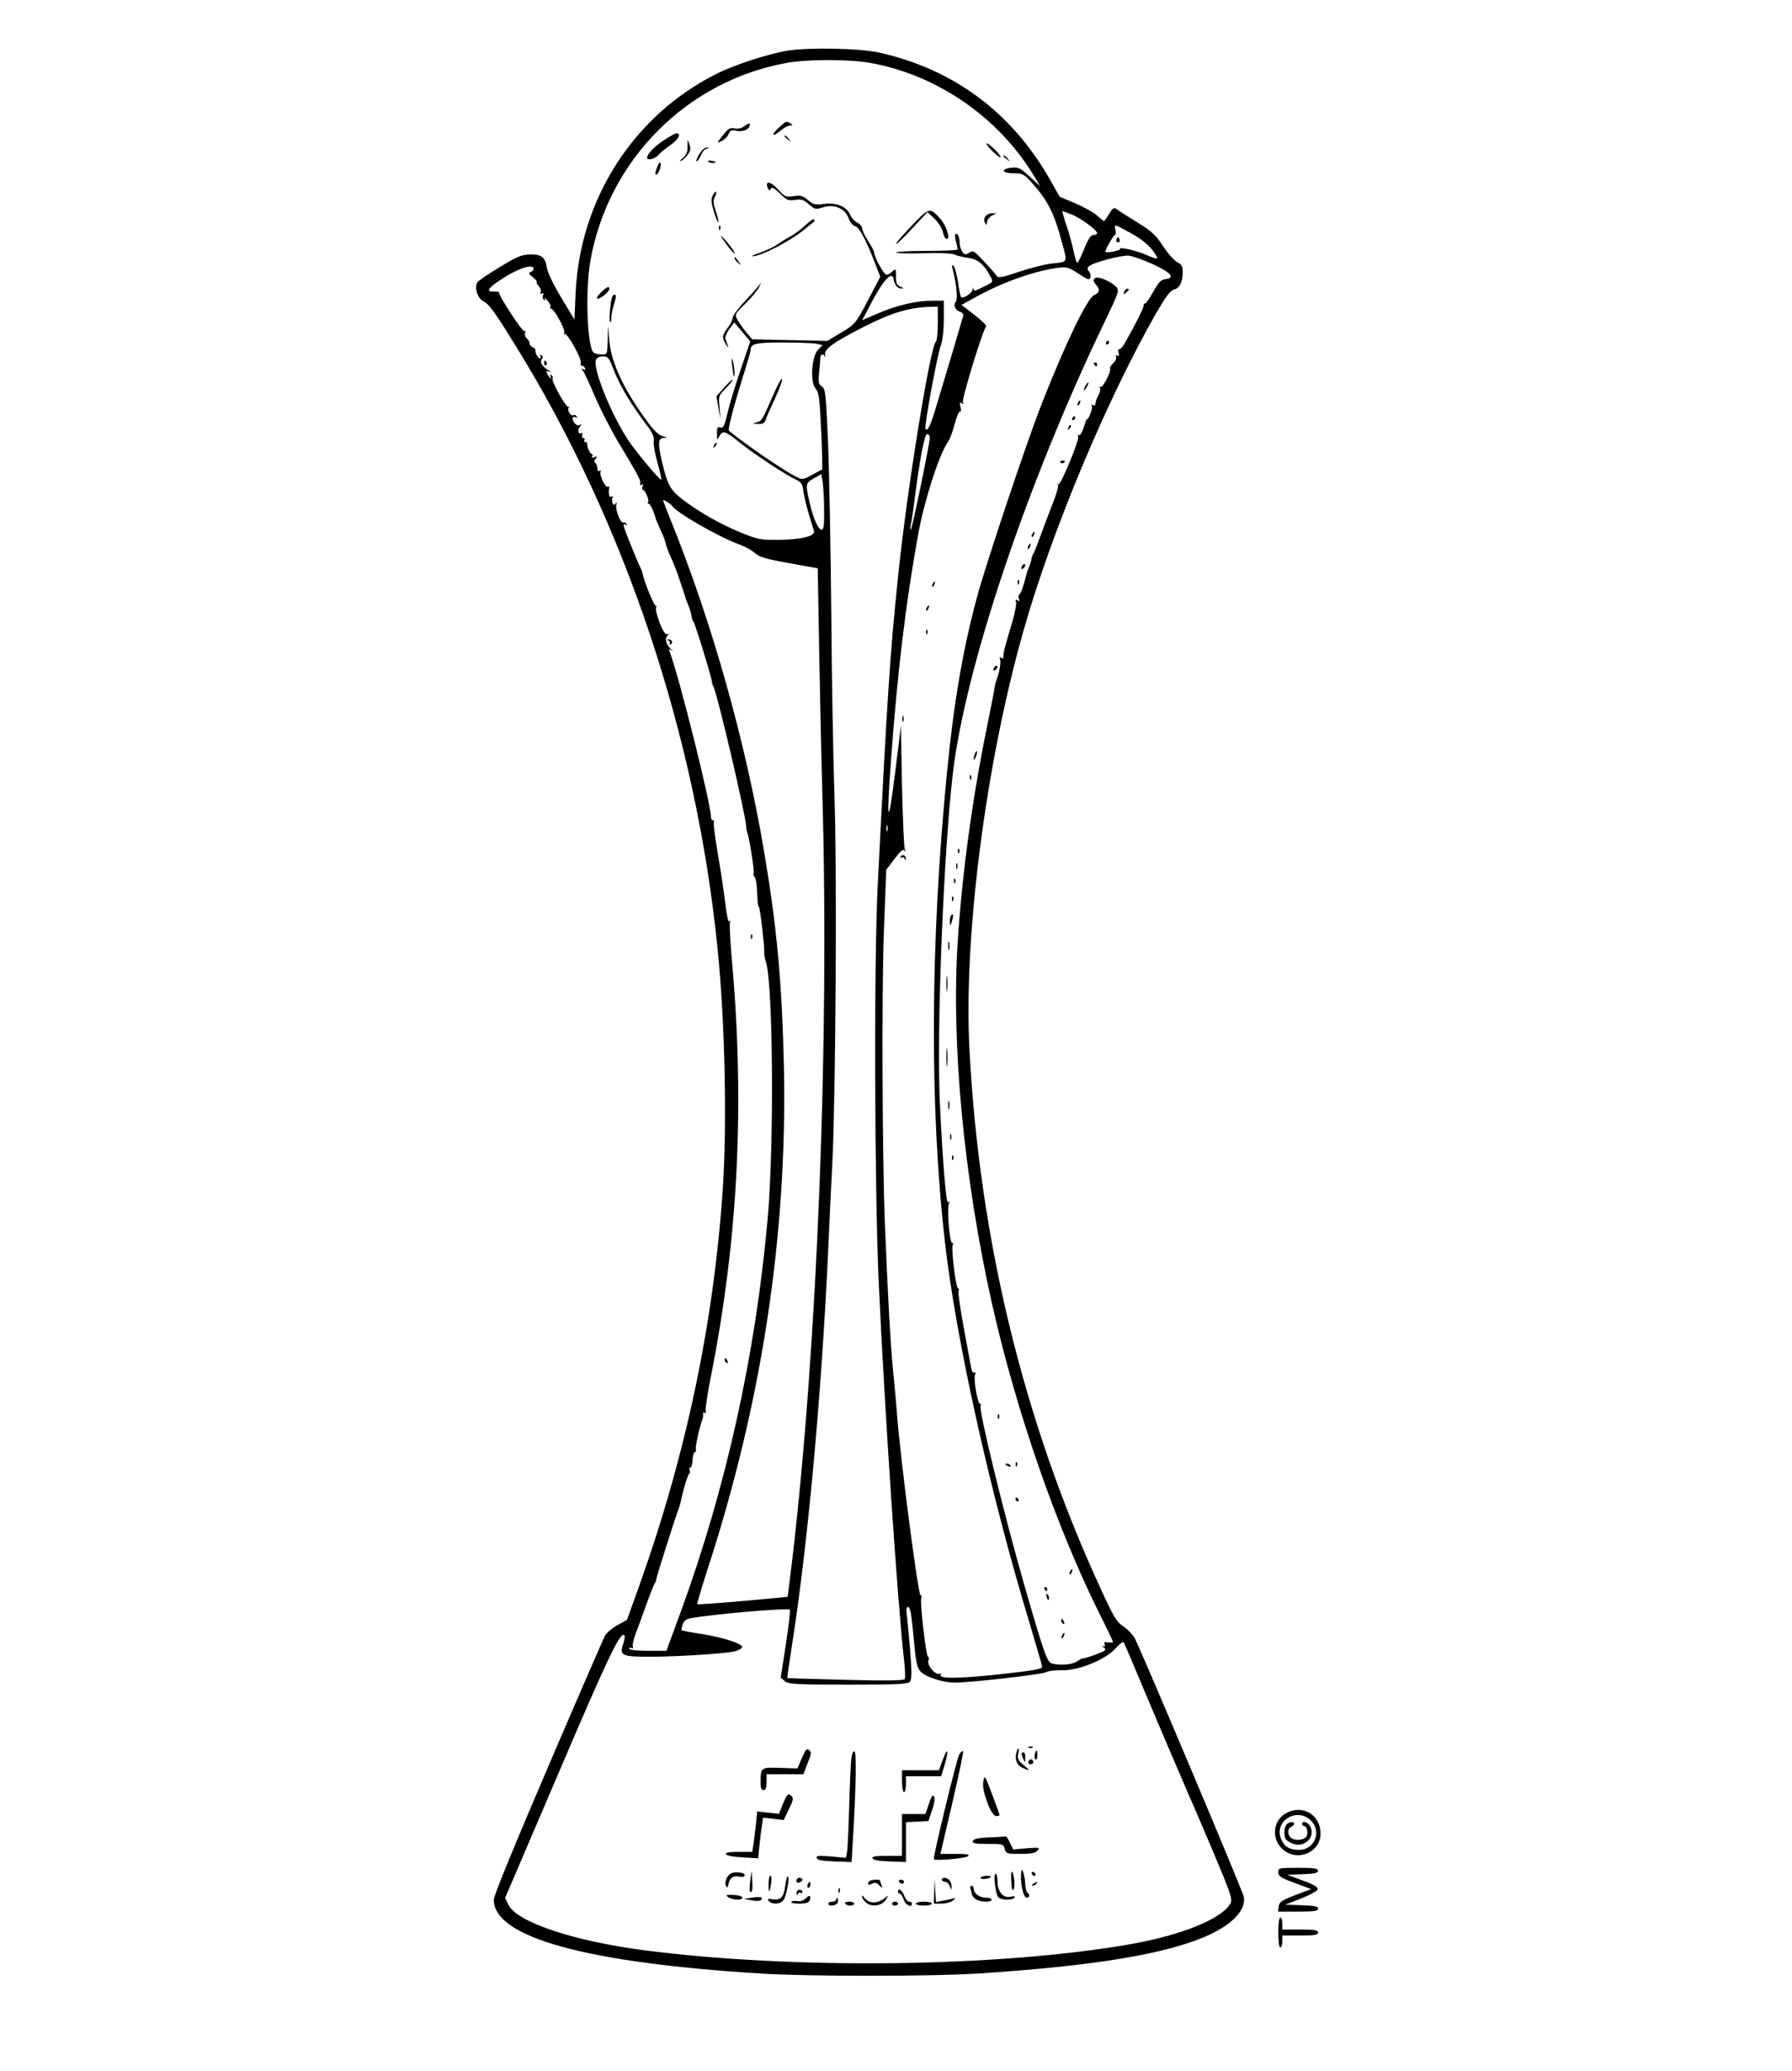 <?xml version="1.0" standalone="no"?>
<!DOCTYPE svg PUBLIC "-//W3C//DTD SVG 20010904//EN"
 "http://www.w3.org/TR/2001/REC-SVG-20010904/DTD/svg10.dtd">
<svg version="1.0" xmlns="http://www.w3.org/2000/svg"
 width="900pt" height="1040pt" viewBox="0 0 900 1040"
 preserveAspectRatio="xMidYMid meet">

<g transform="translate(0,1040) scale(0.1,-0.1)"
fill="#000000" stroke="none">
<path d="M3951 10145 c-101 -18 -266 -72 -353 -116 -416 -209 -685 -628 -707
-1099 l-6 -135 -66 110 c-38 62 -69 127 -72 149 -9 55 -26 69 -85 68 -43 -1
-66 -11 -150 -62 -55 -33 -105 -67 -112 -75 -20 -25 -4 -82 29 -99 29 -15 56
-53 163 -226 548 -887 904 -1952 1012 -3025 37 -364 48 -880 26 -1207 -46
-677 -185 -1335 -420 -1993 l-61 -170 -49 -27 c-27 -15 -56 -40 -63 -55 -8
-16 -137 -312 -286 -660 -168 -392 -271 -643 -271 -663 0 -189 459 -316 1340
-371 240 -15 853 -15 1090 0 589 38 958 99 1164 195 119 55 184 126 173 190
-5 28 -505 1213 -547 1297 -10 19 -36 47 -58 61 -34 23 -48 46 -112 185 -388
841 -611 1756 -661 2711 -30 572 82 1439 272 2107 141 498 419 1161 666 1593
49 84 71 114 90 118 28 7 43 39 43 89 0 28 -6 37 -28 49 -16 8 -47 44 -71 80
-35 54 -55 73 -124 116 -45 28 -92 57 -103 66 -21 14 -23 13 -44 -21 -12 -19
-23 -35 -25 -35 -3 0 -19 13 -37 29 -18 16 -68 43 -110 61 l-76 32 -51 90
c-191 334 -483 551 -856 634 -100 22 -358 27 -464 9z m415 -60 c343 -60 657
-279 834 -580 l24 -40 -52 48 c-46 42 -57 48 -89 45 -58 -5 -54 -28 5 -28 45
0 53 -3 89 -42 85 -93 117 -156 158 -311 27 -99 30 -92 -58 -101 -31 -4 -103
-22 -160 -41 -88 -30 -103 -32 -112 -20 -5 9 -34 41 -63 72 -49 53 -54 57 -74
44 -19 -12 -23 -11 -35 5 -7 10 -13 28 -13 40 0 30 -10 55 -20 49 -5 -3 -4
-20 1 -38 5 -17 9 -35 9 -39 0 -5 -70 -8 -155 -8 -85 0 -155 -4 -155 -8 0 -4
61 -6 136 -4 83 3 144 0 157 -6 12 -6 43 -13 69 -17 49 -6 81 -33 113 -95 14
-26 13 -27 -31 -48 -52 -26 -51 -26 -57 -9 -2 6 -3 5 -2 -4 3 -18 -51 -54 -59
-40 -3 5 -10 39 -15 76 -6 37 -15 73 -22 79 -9 8 -10 5 -5 -14 19 -70 27 -151
17 -164 -15 -18 -4 -44 21 -52 12 -4 18 -12 15 -22 -7 -26 -93 -315 -131 -440
-32 -109 -48 -143 -58 -125 -7 12 59 370 77 418 9 25 15 75 15 133 l0 92 -57
0 c-82 0 -181 -24 -274 -64 l-79 -34 54 102 c57 106 98 147 104 103 5 -29 21
-47 41 -46 11 0 9 3 -6 9 -19 8 -23 17 -23 51 0 40 -1 41 -18 26 -10 -10 -24
-17 -30 -17 -12 0 -62 90 -62 112 0 7 -14 33 -30 58 -16 25 -30 53 -30 63 0 9
-11 22 -24 29 -14 6 -30 24 -37 41 -17 40 -68 61 -132 53 -42 -6 -52 -4 -79
19 -26 22 -37 25 -72 20 -40 -6 -44 -4 -80 35 -37 41 -65 44 -50 6 5 -14 9
-15 15 -4 6 10 17 4 46 -24 34 -33 42 -37 75 -32 31 5 43 2 68 -20 36 -30 33
-29 82 -15 52 14 103 -10 120 -57 7 -20 21 -37 33 -40 21 -6 53 -66 100 -187
l26 -67 -58 -111 c-67 -127 -68 -128 -148 -175 l-60 -36 -189 4 -188 4 -29 34
c-16 19 -37 48 -45 63 -15 29 -15 29 40 83 31 30 63 69 71 87 8 18 10 23 3 12
-7 -11 -41 -49 -75 -86 -35 -36 -63 -74 -63 -84 0 -10 -11 -33 -25 -51 -29
-38 -30 -50 -9 -84 10 -17 13 -18 9 -5 -4 11 -9 27 -12 35 -2 8 7 30 20 48
l25 33 40 -48 40 -48 -48 -140 c-26 -77 -56 -175 -66 -218 -15 -66 -21 -78
-36 -74 -15 4 -18 -1 -17 -31 0 -34 1 -35 11 -14 16 32 31 28 96 -25 66 -54
230 -163 284 -189 33 -15 38 -23 43 -63 4 -25 16 -77 28 -116 12 -38 23 -76
25 -83 7 -24 -62 -41 -169 -43 -98 -1 -110 1 -192 34 -104 42 -209 101 -294
165 -67 51 -80 74 -108 192 -22 94 -20 120 8 121 20 1 20 2 2 6 -28 7 -51 29
-100 98 -108 150 -166 279 -175 385 l-7 75 -1 -72 c-2 -73 -2 -73 -29 -73 -16
0 -34 4 -40 8 -34 22 -45 309 -18 462 89 505 483 903 985 994 104 19 308 19
416 1z m1016 -762 c45 -17 128 -79 128 -94 0 -5 -8 -9 -18 -9 -14 0 -26 -19
-47 -70 -15 -38 -31 -70 -35 -70 -3 0 -11 26 -18 58 -6 31 -22 90 -36 130 -13
39 -22 72 -20 72 2 0 23 -8 46 -17z m303 -97 c45 -25 82 -55 103 -82 37 -50
33 -52 -31 -24 -49 22 -140 42 -132 30 5 -8 -66 -22 -73 -15 -5 5 40 85 48 85
4 0 5 12 2 26 -6 30 -9 31 83 -20z m108 -154 c90 -42 111 -68 60 -74 -22 -2
-34 -15 -62 -65 -19 -34 -37 -60 -41 -58 -4 3 -7 -1 -6 -8 1 -11 -41 -96 -93
-187 -10 -19 -24 -34 -29 -33 -6 1 -7 -7 -4 -19 3 -14 1 -19 -6 -14 -7 4 -10
2 -7 -7 3 -7 -3 -21 -14 -31 -11 -10 -18 -22 -16 -27 8 -12 -37 -99 -48 -92
-6 3 -7 1 -3 -5 4 -6 1 -22 -6 -34 -12 -23 -14 -29 -17 -49 0 -5 -6 -7 -13 -3
-6 4 -8 3 -5 -3 4 -6 0 -26 -8 -44 -8 -19 -15 -29 -15 -24 -1 6 -8 -12 -16
-38 -8 -26 -19 -45 -24 -42 -6 3 -8 0 -5 -7 7 -18 -90 -250 -100 -241 -4 5 -5
3 -2 -3 4 -7 -8 -49 -27 -95 -18 -46 -45 -118 -60 -159 -15 -41 -31 -83 -37
-92 -5 -10 -9 -22 -9 -27 0 -5 -5 -22 -12 -38 -6 -15 -12 -32 -13 -38 -13 -53
-27 -95 -35 -100 -5 -3 -6 -13 -3 -22 5 -12 3 -14 -7 -8 -10 6 -12 4 -7 -8 3
-8 -5 -51 -17 -94 -13 -43 -29 -98 -36 -123 -8 -25 -12 -51 -11 -59 1 -8 -2
-10 -10 -5 -9 5 -10 2 -6 -9 5 -14 -4 -67 -20 -107 -3 -8 -7 -24 -8 -35 -1
-11 -19 -101 -39 -200 -73 -358 -124 -733 -146 -1073 -33 -513 30 -1182 171
-1814 121 -541 327 -1134 544 -1568 36 -71 65 -133 65 -136 0 -3 -11 -4 -24
-2 -18 4 -23 1 -18 -10 4 -11 1 -13 -9 -8 -8 4 -6 1 4 -7 16 -13 12 -16 -40
-36 -32 -12 -60 -20 -63 -19 -3 1 -16 -5 -30 -15 -24 -17 -85 -22 -127 -11
-24 7 -39 48 -140 399 -102 355 -229 877 -218 895 4 6 2 10 -3 10 -12 0 -34
124 -25 146 4 11 3 15 -4 11 -6 -4 -13 7 -16 26 -3 17 -20 108 -37 201 -17 93
-29 175 -26 182 3 8 2 14 -2 14 -12 0 -36 205 -27 220 5 8 4 11 -2 7 -12 -8
-28 161 -18 195 4 15 3 19 -3 10 -10 -14 -28 205 -42 508 -16 363 18 1231 65
1642 61 530 373 1461 762 2270 72 150 75 159 59 177 -27 29 -94 57 -108 43 -9
-9 -7 -16 5 -30 23 -26 21 -41 -8 -54 -35 -16 -145 -245 -262 -543 -76 -192
-286 -821 -328 -980 -71 -266 -115 -527 -149 -875 -84 -854 -88 -1678 -10
-2360 55 -484 227 -1260 426 -1915 33 -110 61 -207 62 -215 1 -12 -40 -19
-221 -39 -209 -22 -301 -22 -288 -1 3 6 0 7 -7 5 -21 -8 -62 40 -55 65 3 11 2
20 -2 20 -10 0 -42 275 -34 297 3 10 2 15 -3 10 -11 -11 -102 683 -119 913 -3
41 -12 140 -20 220 -13 134 -25 349 -41 740 -13 338 -16 1154 -5 1458 l12 314
41 54 c31 41 44 52 51 42 6 -9 6 -6 1 7 -4 11 -10 155 -14 320 l-5 300 -30
-240 c-35 -281 -44 -252 -20 69 32 438 73 782 136 1131 31 171 105 401 149
464 10 14 26 56 35 93 10 37 22 65 27 62 5 -3 6 6 2 22 -5 21 -4 25 6 19 9 -6
11 -4 6 4 -8 13 102 371 117 382 4 3 -22 29 -58 57 l-66 51 66 36 c133 75 297
134 418 150 45 6 54 3 103 -29 45 -30 56 -34 60 -21 4 8 1 22 -6 31 -10 11
-10 18 -2 26 19 19 165 58 202 54 19 -2 74 -22 123 -44z m-3113 -22 c0 -6 -7
-13 -15 -16 -12 -5 -10 -10 11 -26 14 -11 23 -23 20 -25 -3 -3 2 -12 10 -20 8
-9 13 -22 10 -30 -4 -9 -2 -11 6 -7 8 5 9 2 5 -9 -3 -9 -1 -19 5 -23 7 -5 8
-2 4 7 -4 8 2 3 13 -10 12 -12 18 -27 15 -32 -3 -5 -1 -9 3 -9 16 0 75 -108
67 -122 -4 -7 -3 -10 1 -5 12 10 87 -123 82 -145 -3 -9 0 -16 5 -15 6 1 13 -4
16 -12 3 -10 0 -11 -9 -5 -11 6 -12 5 -2 -7 7 -8 35 -68 62 -133 28 -64 79
-164 113 -221 103 -171 118 -199 113 -213 -3 -8 0 -10 7 -6 8 5 9 2 5 -9 -3
-10 -3 -17 2 -17 11 0 32 -50 26 -61 -4 -5 -2 -9 4 -9 7 0 27 -44 36 -80 1 -3
12 -27 24 -55 13 -27 24 -57 25 -65 1 -8 8 -28 15 -45 30 -67 40 -93 62 -160
13 -38 24 -72 24 -75 1 -3 7 -18 14 -34 6 -16 13 -39 14 -50 1 -12 5 -23 9
-26 7 -5 90 -275 93 -300 0 -9 4 -20 7 -26 20 -32 172 -684 166 -712 0 -4 2
-14 5 -22 10 -25 38 -202 32 -208 -3 -3 0 -11 6 -18 6 -7 11 -44 12 -82 1 -39
5 -68 8 -66 6 3 31 -216 27 -233 -1 -4 3 -26 10 -48 35 -127 40 -930 7 -1290
-61 -681 -209 -1349 -437 -1972 l-71 -193 -93 0 c-60 0 -94 4 -94 11 0 5 5 7
11 3 7 -4 10 -1 7 7 -3 8 4 37 14 64 11 28 36 95 55 150 20 55 39 102 42 105
3 3 7 12 7 20 1 12 90 292 111 350 4 8 7 20 9 27 13 65 40 153 46 153 4 0 5 7
2 15 -4 8 -2 15 3 15 6 0 10 17 11 37 1 21 6 39 12 41 6 2 8 8 5 12 -5 9 18
115 32 150 3 8 5 21 4 29 -1 7 2 10 8 6 6 -3 9 0 5 9 -3 8 9 85 26 172 138
696 171 1370 105 2101 -8 88 -12 169 -9 180 4 12 3 14 -3 6 -5 -8 -13 28 -21
95 -7 59 -24 171 -38 250 -13 79 -22 148 -19 153 4 5 1 9 -4 9 -6 0 -11 9 -11
21 0 63 -159 700 -206 824 -6 16 -5 18 7 10 10 -7 10 -5 -1 5 -24 22 -32 51
-19 66 9 11 9 13 -2 9 -17 -6 -64 118 -53 138 4 7 3 9 -1 4 -8 -6 -61 123 -68
163 -1 8 -5 20 -9 25 -8 14 -74 175 -83 204 -5 18 -4 22 5 16 9 -5 11 -4 6 4
-4 6 -11 9 -15 7 -13 -8 -42 64 -36 88 4 14 3 17 -3 8 -7 -11 -10 -10 -16 3
-3 9 -3 22 1 27 3 7 1 8 -5 4 -12 -7 -17 11 -13 43 2 7 -2 10 -7 7 -12 -7 -44
62 -36 76 4 7 2 8 -4 4 -8 -5 -12 0 -12 13 0 11 -5 23 -10 26 -8 5 -7 11 1 21
10 12 9 13 -6 8 -13 -5 -16 -4 -11 4 4 7 3 12 -2 12 -9 0 -25 37 -23 53 1 4
-4 7 -10 7 -5 0 -7 5 -4 10 3 6 1 10 -5 10 -7 0 -9 7 -6 16 3 8 2 12 -3 9 -16
-10 -23 15 -9 32 10 14 10 15 0 9 -8 -5 -18 -1 -27 10 -15 21 -10 38 7 28 7
-4 8 -2 4 5 -4 6 -11 9 -16 6 -12 -8 -33 23 -24 37 4 7 3 10 -1 5 -10 -9 -88
130 -80 143 3 5 0 12 -6 16 -8 4 -9 3 -5 -4 4 -7 5 -12 2 -12 -3 0 -10 9 -16
20 -9 16 -8 19 7 14 14 -4 13 -3 -2 6 -33 20 -46 42 -34 56 7 8 6 14 -2 20 -8
4 -9 3 -5 -4 4 -7 3 -12 -2 -12 -10 0 -26 30 -23 43 0 4 -6 10 -14 13 -8 4
-15 12 -15 19 0 7 -6 18 -14 25 -8 6 -12 19 -9 27 4 9 2 14 -3 10 -10 -6 -131
180 -127 193 1 4 -10 7 -24 6 -48 -2 -34 18 50 71 78 49 147 69 147 43z m2030
-273 c0 -46 -4 -87 -10 -93 -29 -29 -146 -750 -189 -1174 -41 -390 -55 -608
-103 -1560 -19 -378 -16 -1519 5 -1985 29 -637 96 -1629 127 -1898 6 -48 7
-93 4 -99 -5 -8 -91 -9 -298 -4 -160 4 -291 8 -292 9 -1 1 11 85 27 187 79
511 147 1265 179 1975 6 132 15 330 21 440 16 338 23 1456 10 1825 -6 184 -14
596 -16 915 -3 319 -10 704 -16 855 -11 255 -13 276 -31 289 -17 11 -19 21
-14 70 3 31 6 64 6 74 1 20 16 23 24 5 3 -7 3 -3 0 9 -7 29 40 63 195 142 137
70 225 96 329 100 l42 1 0 -83z m-611 -103 l32 -7 -23 -24 c-32 -34 -40 -163
-12 -194 15 -17 20 -45 25 -152 4 -73 8 -159 8 -193 l1 -61 -50 -27 c-48 -26
-50 -26 -82 -10 -67 34 -261 167 -337 231 -7 5 25 127 70 271 22 68 39 129 39
135 0 31 25 37 161 37 75 0 151 -3 168 -6z m-1015 -136 c29 -75 87 -171 161
-269 33 -43 41 -62 38 -85 -2 -16 7 -66 20 -111 13 -46 21 -83 18 -82 -11 1
-122 134 -163 194 -88 132 -182 364 -165 408 4 10 17 17 35 17 26 0 31 -6 56
-72z m1586 -335 c0 -28 -88 -454 -95 -462 -4 -3 -4 5 -1 19 3 14 10 61 16 105
27 219 53 355 66 355 8 0 14 -8 14 -17z m-531 -365 c1 -76 -2 -98 -12 -98 -18
0 -43 57 -62 140 -20 90 -20 93 23 118 l37 21 7 -42 c3 -23 7 -86 7 -139z
m-764 22 c21 -34 235 -157 340 -195 28 -10 62 -29 77 -43 21 -19 53 -29 171
-50 l144 -26 7 -405 c4 -223 11 -550 16 -726 36 -1243 -25 -2776 -151 -3847
l-23 -187 -50 -5 c-229 -22 -400 -35 -404 -32 -2 2 19 73 46 158 278 847 407
1697 389 2543 -10 423 -34 690 -98 1070 -94 560 -263 1161 -473 1679 -20 50
-36 91 -36 93 0 7 39 -17 45 -27z m1082 -1632 c-3 -7 -5 -2 -5 12 0 14 2 19 5
13 2 -7 2 -19 0 -25z m117 -3925 c3 -16 11 -84 17 -153 10 -106 16 -127 34
-146 27 -27 113 -54 170 -54 81 0 437 41 458 52 12 7 48 11 79 10 82 -3 218
52 270 109 20 22 38 37 41 32 3 -4 23 -51 45 -103 72 -173 273 -644 287 -675
8 -16 60 -138 116 -270 94 -223 100 -242 88 -265 -44 -77 -244 -158 -504 -204
-662 -115 -1682 -128 -2440 -30 -355 46 -641 142 -682 229 l-16 34 273 638
c247 578 306 701 326 681 3 -4 1 -23 -6 -43 -20 -59 -8 -65 134 -65 138 0 387
16 430 28 16 5 31 13 33 19 6 17 -91 49 -201 67 -54 8 -100 17 -103 19 -2 2 1
16 6 30 7 19 19 27 43 31 128 22 486 52 495 42 3 -3 -6 -81 -20 -173 l-26
-168 20 -17 c19 -16 50 -18 319 -18 250 0 300 2 310 15 9 11 10 46 1 157 -7
79 -14 160 -17 181 -7 43 11 52 20 10z"/>
<path d="M3912 9759 c-42 -38 -34 -51 8 -15 17 14 39 26 48 26 15 0 15 2 2 10
-21 13 -21 13 -58 -21z"/>
<path d="M3735 9764 c-12 -9 -30 -12 -46 -9 -22 5 -32 0 -59 -35 -31 -39 -31
-40 -7 -29 14 6 30 22 36 35 8 19 16 23 35 18 31 -7 62 2 70 21 7 19 -3 19
-29 -1z"/>
<path d="M3333 9695 c-48 -32 -83 -69 -83 -87 0 -16 38 -7 56 13 10 12 38 35
62 51 40 28 56 58 29 58 -7 0 -36 -16 -64 -35z"/>
<path d="M3940 9716 c0 -2 8 -10 18 -17 15 -13 16 -12 3 4 -13 16 -21 21 -21
13z"/>
<path d="M3453 9666 c1 -29 -5 -43 -23 -59 -14 -11 -19 -18 -11 -15 8 2 23 16
34 30 16 21 17 31 9 54 -9 28 -9 28 -9 -10z"/>
<path d="M4980 9645 c19 -19 38 -35 44 -35 5 0 -5 16 -24 35 -19 19 -38 35
-44 35 -5 0 5 -16 24 -35z"/>
<path d="M3511 9625 c-11 -19 -17 -35 -12 -35 5 0 14 13 21 29 6 17 19 32 28
34 16 4 16 5 0 6 -9 0 -25 -15 -37 -34z"/>
<path d="M5040 9616 c0 -2 8 -10 18 -17 15 -13 16 -12 3 4 -13 16 -21 21 -21
13z"/>
<path d="M3558 9588 c6 -6 18 -8 28 -6 14 3 12 5 -9 10 -19 3 -25 2 -19 -4z"/>
<path d="M3301 9562 c-8 -18 -11 -35 -8 -38 8 -9 29 35 25 54 -2 12 -8 7 -17
-16z"/>
<path d="M3580 9419 c-10 -18 -9 -33 5 -81 10 -32 20 -56 23 -54 2 3 -3 27
-13 55 -13 39 -14 55 -5 71 6 12 9 24 7 27 -3 2 -11 -5 -17 -18z"/>
<path d="M4580 9268 c-44 -46 -80 -87 -80 -93 0 -5 36 28 79 75 l79 85 36 -34
c21 -20 38 -49 42 -68 3 -18 12 -33 19 -33 20 0 -3 69 -34 103 -51 56 -54 56
-141 -35z"/>
<path d="M4950 9315 c-7 -9 -9 -22 -4 -32 7 -16 8 -16 11 3 2 12 14 26 26 32
l22 11 -21 0 c-12 1 -27 -6 -34 -14z"/>
<path d="M4045 9269 c-22 -21 -56 -46 -75 -56 -19 -10 -48 -28 -65 -40 -16
-12 -57 -31 -90 -43 -41 -14 -49 -19 -25 -16 48 8 183 79 244 129 28 23 53 43
55 44 1 1 1 6 0 11 -2 5 -22 -8 -44 -29z"/>
<path d="M3611 9254 c0 -11 3 -14 6 -6 3 7 2 16 -1 19 -3 4 -6 -2 -5 -13z"/>
<path d="M3620 9216 c0 -3 16 -26 35 -52 19 -25 35 -41 35 -36 0 6 -16 29 -35
52 -19 23 -35 39 -35 36z"/>
<path d="M3690 9103 c0 -6 8 -17 18 -24 16 -13 16 -13 2 6 -8 11 -16 22 -17
24 -2 2 -3 0 -3 -6z"/>
<path d="M3016 8929 c-17 -17 -23 -29 -15 -29 18 1 59 35 59 49 0 17 -12 11
-44 -20z"/>
<path d="M3065 8855 c-4 -36 -5 -69 -1 -72 3 -4 6 5 6 19 0 14 6 46 14 71 12
39 12 47 1 47 -9 0 -16 -21 -20 -65z"/>
<path d="M3677 8565 c3 -27 7 -52 9 -54 7 -8 2 54 -6 79 -6 17 -7 9 -3 -25z"/>
<path d="M3636 8453 l-38 -43 10 -57 11 -58 -5 59 c-6 57 -5 59 32 97 21 21
36 40 33 42 -2 2 -21 -16 -43 -40z"/>
<path d="M3586 8163 c-6 -14 -5 -15 5 -6 7 7 10 15 7 18 -3 3 -9 -2 -12 -12z"/>
<path d="M5607 9197 c-3 -8 1 -14 8 -14 7 0 11 6 8 14 -3 7 -6 13 -8 13 -2 0
-5 -6 -8 -13z"/>
<path d="M5646 8934 c-5 -14 -4 -15 9 -4 17 14 19 20 6 20 -5 0 -12 -7 -15
-16z"/>
<path d="M5555 8680 c-3 -5 -1 -10 4 -10 6 0 11 5 11 10 0 6 -2 10 -4 10 -3 0
-8 -4 -11 -10z"/>
<path d="M5495 8570 c3 -5 8 -10 11 -10 2 0 4 5 4 10 0 6 -5 10 -11 10 -5 0
-7 -4 -4 -10z"/>
<path d="M5450 8460 c-6 -11 -8 -20 -6 -20 3 0 10 9 16 20 6 11 8 20 6 20 -3
0 -10 -9 -16 -20z"/>
<path d="M5415 8379 c-4 -6 -5 -12 -2 -15 2 -3 7 2 10 11 7 17 1 20 -8 4z"/>
<path d="M5385 8300 c-3 -5 -1 -10 4 -10 6 0 11 5 11 10 0 6 -2 10 -4 10 -3 0
-8 -4 -11 -10z"/>
<path d="M5366 8253 c-6 -14 -5 -15 5 -6 7 7 10 15 7 18 -3 3 -9 -2 -12 -12z"/>
<path d="M5326 8078 c3 -5 10 -6 15 -3 13 9 11 12 -6 12 -8 0 -12 -4 -9 -9z"/>
<path d="M5185 7719 c-4 -6 -5 -12 -2 -15 2 -3 7 2 10 11 7 17 1 20 -8 4z"/>
<path d="M5165 7659 c-4 -6 -5 -12 -2 -15 2 -3 7 2 10 11 7 17 1 20 -8 4z"/>
<path d="M5137 7563 c-4 -3 -7 -11 -7 -17 0 -6 5 -5 12 2 6 6 9 14 7 17 -3 3
-9 2 -12 -2z"/>
<path d="M5111 7474 c0 -11 3 -14 6 -6 3 7 2 16 -1 19 -3 4 -6 -2 -5 -13z"/>
<path d="M4685 7469 c-4 -6 -5 -12 -2 -15 2 -3 7 2 10 11 7 17 1 20 -8 4z"/>
<path d="M4655 7349 c-4 -6 -5 -12 -2 -15 2 -3 7 2 10 11 7 17 1 20 -8 4z"/>
<path d="M4651 7224 c0 -11 3 -14 6 -6 3 7 2 16 -1 19 -3 4 -6 -2 -5 -13z"/>
<path d="M4997 7053 c-4 -3 -7 -11 -7 -17 0 -6 5 -5 12 2 6 6 9 14 7 17 -3 3
-9 2 -12 -2z"/>
<path d="M4532 6790 c0 -14 2 -19 5 -12 2 6 2 18 0 25 -3 6 -5 1 -5 -13z"/>
<path d="M4896 6615 c-3 -9 -6 -22 -5 -28 0 -7 5 -1 10 12 5 13 8 26 5 28 -2
2 -6 -3 -10 -12z"/>
<path d="M4871 6494 c0 -11 3 -14 6 -6 3 7 2 16 -1 19 -3 4 -6 -2 -5 -13z"/>
<path d="M4811 6124 c0 -11 3 -14 6 -6 3 7 2 16 -1 19 -3 4 -6 -2 -5 -13z"/>
<path d="M4524 6099 c-4 -7 -3 -9 4 -5 5 3 13 0 15 -6 4 -9 6 -10 6 -1 1 17
-16 25 -25 12z"/>
<path d="M4802 6050 c0 -14 2 -19 5 -12 2 6 2 18 0 25 -3 6 -5 1 -5 -13z"/>
<path d="M4791 5974 c0 -11 3 -14 6 -6 3 7 2 16 -1 19 -3 4 -6 -2 -5 -13z"/>
<path d="M4781 5884 c0 -11 3 -14 6 -6 3 7 2 16 -1 19 -3 4 -6 -2 -5 -13z"/>
<path d="M4777 5803 c-4 -3 -7 -18 -6 -32 1 -26 1 -25 10 3 9 31 7 41 -4 29z"/>
<path d="M4762 5650 c0 -19 2 -27 5 -17 2 9 2 25 0 35 -3 9 -5 1 -5 -18z"/>
<path d="M4753 5460 c0 -36 2 -50 4 -32 2 17 2 47 0 65 -2 17 -4 3 -4 -33z"/>
<path d="M4753 5090 c0 -41 2 -58 4 -37 2 20 2 54 0 75 -2 20 -4 3 -4 -38z"/>
<path d="M4762 4850 c0 -19 2 -27 5 -17 2 9 2 25 0 35 -3 9 -5 1 -5 -18z"/>
<path d="M4772 4690 c0 -14 2 -19 5 -12 2 6 2 18 0 25 -3 6 -5 1 -5 -13z"/>
<path d="M4781 4584 c0 -11 3 -14 6 -6 3 7 2 16 -1 19 -3 4 -6 -2 -5 -13z"/>
<path d="M5011 3284 c0 -11 3 -14 6 -6 3 7 2 16 -1 19 -3 4 -6 -2 -5 -13z"/>
<path d="M5101 3044 c0 -11 3 -14 6 -6 3 7 2 16 -1 19 -3 4 -6 -2 -5 -13z"/>
<path d="M5050 3046 c0 -2 7 -7 16 -10 8 -3 12 -2 9 4 -6 10 -25 14 -25 6z"/>
<path d="M5100 2870 c0 -5 5 -10 11 -10 5 0 7 5 4 10 -3 6 -8 10 -11 10 -2 0
-4 -4 -4 -10z"/>
<path d="M5375 2509 c-4 -6 -5 -12 -2 -15 2 -3 7 2 10 11 7 17 1 20 -8 4z"/>
<path d="M5245 2420 c3 -5 8 -10 11 -10 2 0 4 5 4 10 0 6 -5 10 -11 10 -5 0
-7 -4 -4 -10z"/>
<path d="M5257 2379 c4 -13 8 -18 11 -10 2 7 -1 18 -6 23 -8 8 -9 4 -5 -13z"/>
<path d="M5330 2261 c0 -6 4 -13 10 -16 6 -3 7 1 4 9 -7 18 -14 21 -14 7z"/>
<path d="M5335 2189 c-4 -6 -5 -12 -2 -15 2 -3 7 2 10 11 7 17 1 20 -8 4z"/>
<path d="M2733 8575 c0 -8 4 -12 9 -9 5 3 6 10 3 15 -9 13 -12 11 -12 -6z"/>
<path d="M3358 7183 c6 -2 9 -10 6 -15 -4 -7 -2 -8 5 -4 13 9 5 26 -12 25 -9
0 -8 -2 1 -6z"/>
<path d="M3771 5694 c0 -11 3 -14 6 -6 3 7 2 16 -1 19 -3 4 -6 -2 -5 -13z"/>
<path d="M3640 3571 c0 -6 4 -13 10 -16 6 -3 7 1 4 9 -7 18 -14 21 -14 7z"/>
<path d="M3885 8420 c-58 -133 -58 -133 -85 -141 -23 -7 -23 -7 7 -8 25 -1 33
4 39 22 3 12 24 59 46 105 21 46 38 90 36 99 -2 8 -21 -27 -43 -77z"/>
<path d="M5168 1623 c7 -3 16 -2 19 1 4 3 -2 6 -13 5 -11 0 -14 -3 -6 -6z"/>
<path d="M4027 1571 l-22 -52 -87 3 c-97 3 -98 3 -98 -74 0 -27 4 -38 15 -38
11 0 15 11 15 40 l0 40 93 0 92 0 21 55 c19 46 20 56 8 66 -12 10 -18 3 -37
-40z"/>
<path d="M5104 1596 c-8 -35 3 -61 32 -74 38 -18 39 -15 4 15 -26 21 -31 31
-26 55 7 34 -1 38 -10 4z"/>
<path d="M4276 1573 c-3 -21 -8 -130 -11 -243 -3 -113 -8 -217 -11 -232 l-6
-28 -75 7 c-63 5 -75 4 -71 -8 3 -10 27 -15 90 -17 l85 -3 6 103 c16 254 19
445 9 452 -6 4 -12 -9 -16 -31z"/>
<path d="M4734 1560 l-18 -50 -93 0 -93 0 0 -55 c0 -30 5 -55 10 -55 6 0 10
18 10 40 l0 40 88 0 89 0 18 60 c22 74 14 90 -11 20z"/>
<path d="M4818 1590 c-12 -19 -128 -495 -128 -526 0 -11 161 3 173 15 8 8 -10
11 -65 11 l-75 0 59 252 c32 138 57 256 55 262 -2 6 -11 -1 -19 -14z"/>
<path d="M5197 1590 c-3 -11 -1 -23 4 -26 5 -3 9 6 9 20 0 31 -6 34 -13 6z"/>
<path d="M5131 1593 c0 -5 4 -17 9 -28 8 -18 9 -17 9 8 1 15 -3 27 -9 27 -5 0
-10 -3 -9 -7z"/>
<path d="M5166 1555 c-3 -9 0 -15 9 -15 16 0 20 16 6 24 -5 3 -11 -1 -15 -9z"/>
<path d="M4938 1450 c-7 -45 40 -170 64 -170 10 0 18 2 18 4 0 8 -60 168 -69
184 -6 11 -10 6 -13 -18z"/>
<path d="M3932 1341 l-20 -50 -55 6 -54 6 -7 -69 c-4 -38 -10 -84 -13 -101
l-5 -33 -71 0 c-97 0 -75 -23 27 -28 l74 -4 6 63 c4 35 9 81 13 103 l5 38 52
-6 52 -6 26 54 c20 40 24 56 15 65 -18 18 -23 14 -45 -38z"/>
<path d="M4665 1341 l-17 -51 -59 0 -59 0 0 -105 0 -105 -76 0 c-56 0 -75 -3
-72 -12 3 -9 32 -14 86 -16 l82 -3 0 100 0 100 57 3 56 3 18 54 c12 33 15 59
10 69 -6 11 -13 2 -26 -37z"/>
<path d="M4968 1173 c-55 -3 -78 -8 -82 -18 -4 -12 9 -15 74 -15 77 0 80 -1
86 -25 6 -24 10 -25 79 -25 55 0 76 4 86 17 13 15 8 16 -54 11 l-68 -6 -17 34
c-8 19 -18 33 -21 32 -3 -1 -40 -4 -83 -5z"/>
<path d="M5130 1005 c-9 -48 8 -135 26 -135 16 0 19 16 4 25 -5 3 -10 23 -11
43 0 35 -16 88 -19 67z"/>
<path d="M3653 974 c-9 -15 -12 -31 -8 -41 7 -17 8 -16 13 2 7 35 24 47 54 41
19 -4 28 -1 28 7 0 8 -14 13 -35 14 -27 1 -40 -5 -52 -23z"/>
<path d="M3768 955 c-6 -49 -4 -64 8 -53 3 3 4 28 2 54 l-3 49 -7 -50z"/>
<path d="M5079 948 c2 -35 6 -47 12 -36 9 16 1 88 -10 88 -3 0 -4 -23 -2 -52z"/>
<path d="M5182 991 c4 -13 18 -16 19 -4 0 4 -5 9 -11 12 -7 2 -11 -2 -8 -8z"/>
<path d="M4997 938 c3 -29 10 -59 16 -65 12 -16 73 -17 82 -3 4 7 -2 9 -18 5
-37 -10 -67 24 -67 75 0 22 -4 40 -10 40 -5 0 -7 -22 -3 -52z"/>
<path d="M3860 938 c0 -49 5 -47 13 5 3 20 2 37 -4 37 -5 0 -9 -19 -9 -42z"/>
<path d="M3944 931 c-8 -59 -22 -75 -64 -69 -24 4 -27 2 -19 -9 15 -17 54 -17
72 2 15 15 34 112 24 122 -4 3 -9 -18 -13 -46z"/>
<path d="M4925 971 c-3 -5 6 -8 20 -7 35 4 44 16 12 16 -14 0 -28 -4 -32 -9z"/>
<path d="M4000 955 c0 -9 6 -12 15 -9 8 4 15 10 15 15 0 5 -7 9 -15 9 -8 0
-15 -7 -15 -15z"/>
<path d="M4730 960 c0 -5 7 -10 15 -10 9 0 20 -10 25 -22 8 -22 9 -22 9 -2 1
11 -4 25 -11 32 -15 15 -38 16 -38 2z"/>
<path d="M4367 953 c-15 -14 -6 -23 12 -13 15 8 24 6 37 -8 17 -16 18 -16 11
1 -4 10 -7 21 -7 23 0 7 -46 5 -53 -3z"/>
<path d="M4515 950 c3 -5 10 -10 16 -10 5 0 9 5 9 10 0 6 -7 10 -16 10 -8 0
-12 -4 -9 -10z"/>
<path d="M4692 903 l-2 -63 38 0 c21 0 47 7 58 16 15 12 16 15 2 10 -9 -2 -32
-8 -52 -11 l-35 -7 -4 58 -3 59 -2 -62z"/>
<path d="M4056 935 c-3 -8 -1 -15 4 -15 6 0 10 7 10 15 0 8 -2 15 -4 15 -2 0
-6 -7 -10 -15z"/>
<path d="M5190 940 c-9 -6 -10 -10 -3 -10 6 0 15 5 18 10 8 12 4 12 -15 0z"/>
<path d="M4874 914 c3 -9 6 -19 6 -24 0 -5 7 -16 16 -24 17 -18 84 -22 84 -6
0 6 -13 10 -29 10 -32 0 -61 22 -61 46 0 8 -5 14 -11 14 -6 0 -8 -7 -5 -16z"/>
<path d="M4211 904 c0 -11 3 -14 6 -6 3 7 2 16 -1 19 -3 4 -6 -2 -5 -13z"/>
<path d="M4001 893 c0 -11 3 -13 6 -5 2 6 9 10 14 6 5 -3 9 0 9 5 0 6 -7 11
-15 11 -8 0 -15 -8 -14 -17z"/>
<path d="M4510 900 c0 -5 4 -10 9 -10 5 0 14 -13 20 -30 9 -28 41 -43 41 -20
0 6 -6 10 -14 10 -8 0 -19 14 -25 30 -9 28 -31 42 -31 20z"/>
<path d="M3657 873 c21 -16 76 -17 71 -2 -2 7 -23 12 -46 13 -36 1 -40 -1 -25
-11z"/>
<path d="M4047 867 c-12 -12 -28 -17 -43 -14 -14 2 -27 0 -30 -4 -3 -5 15 -9
41 -9 31 0 47 5 51 15 10 25 0 32 -19 12z"/>
<path d="M3775 870 l-40 -6 39 -7 c23 -5 43 -4 48 1 14 14 -2 19 -47 12z"/>
<path d="M4330 874 c0 -6 9 -19 19 -28 27 -25 80 -18 100 14 15 24 15 25 -4 9
-40 -32 -84 -30 -107 5 -6 8 -8 8 -8 0z"/>
<path d="M4200 862 c0 -7 -9 -12 -20 -12 -11 0 -20 -4 -20 -10 0 -16 40 -11
47 5 3 9 3 19 -1 22 -3 4 -6 1 -6 -5z"/>
<path d="M4245 840 c3 -5 15 -10 26 -10 10 0 19 5 19 10 0 6 -12 10 -26 10
-14 0 -23 -4 -19 -10z"/>
<path d="M4480 840 c0 -5 7 -10 15 -10 8 0 15 5 15 10 0 6 -7 10 -15 10 -8 0
-15 -4 -15 -10z"/>
<path d="M4600 840 c0 -5 18 -10 40 -10 22 0 40 5 40 10 0 6 -18 10 -40 10
-22 0 -40 -4 -40 -10z"/>
<path d="M6454 1291 c-61 -37 -68 -124 -15 -175 70 -68 190 -23 193 72 3 99
-93 155 -178 103z m134 -38 c50 -55 12 -143 -63 -143 -49 0 -74 15 -91 55 -38
93 85 164 154 88z"/>
<path d="M6462 1238 c-13 -13 -16 -57 -4 -75 4 -6 20 -16 35 -22 57 -22 113
31 89 84 -11 24 -42 35 -42 15 0 -5 4 -10 9 -10 16 0 23 -40 11 -55 -15 -18
-61 -20 -78 -3 -17 17 -15 47 3 54 8 4 15 10 15 15 0 13 -24 11 -38 -3z"/>
<path d="M6420 997 c0 -19 12 -27 82 -53 l83 -31 -80 -30 c-69 -27 -80 -35
-83 -57 l-3 -26 100 0 c82 0 101 3 101 15 0 11 -18 15 -82 17 l-83 3 80 31
c45 18 81 38 83 46 2 11 -20 24 -75 44 l-78 29 78 3 c59 2 77 6 77 17 0 12
-19 15 -100 15 -97 0 -100 -1 -100 -23z"/>
<path d="M6420 695 c0 -43 4 -75 10 -75 6 0 10 14 10 30 l0 30 90 0 c73 0 90
3 90 15 0 12 -17 15 -90 15 l-90 0 0 30 c0 17 -4 30 -10 30 -6 0 -10 -32 -10
-75z"/>
</g>
</svg>
